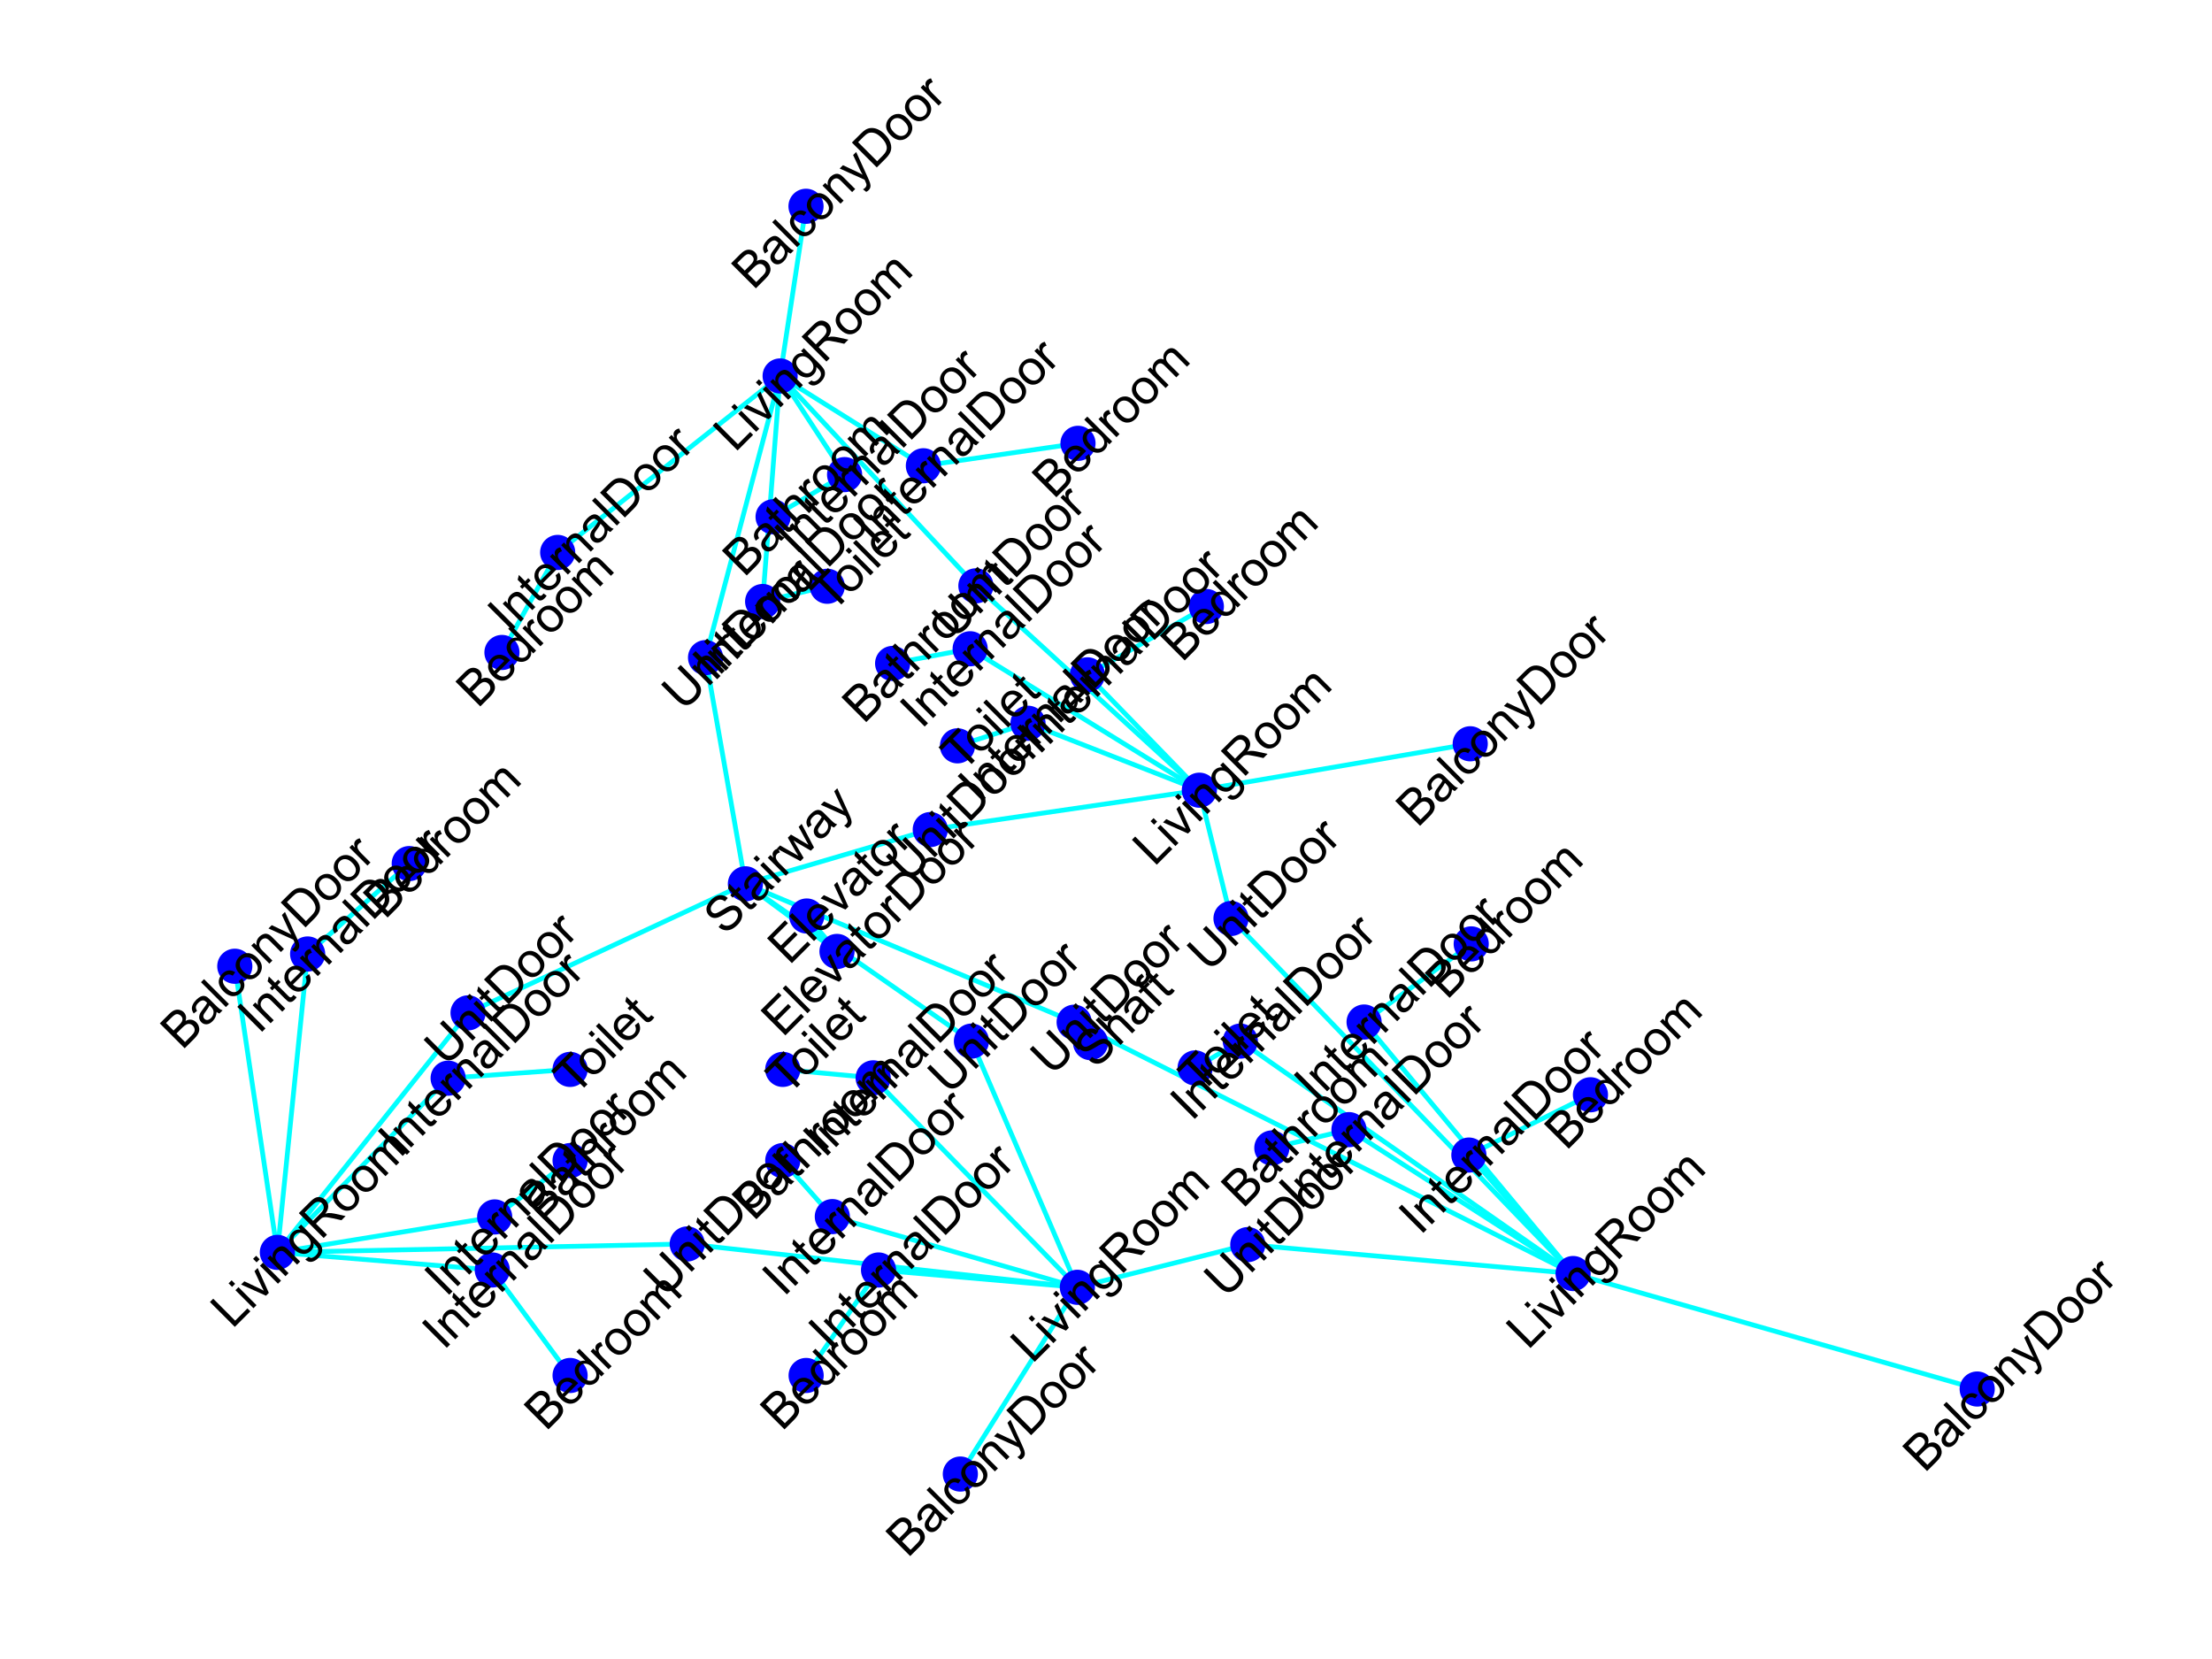 <?xml version="1.0" encoding="utf-8" standalone="no"?>
<!DOCTYPE svg PUBLIC "-//W3C//DTD SVG 1.1//EN"
  "http://www.w3.org/Graphics/SVG/1.1/DTD/svg11.dtd">
<svg xmlns:xlink="http://www.w3.org/1999/xlink" width="460.8pt" height="345.6pt" viewBox="0 0 460.8 345.6" xmlns="http://www.w3.org/2000/svg" version="1.1">
 <defs>
  <style type="text/css">*{stroke-linejoin: round; stroke-linecap: butt}</style>
 </defs>
 <g id="figure_1">
  <g id="patch_1">
   <path d="M 0 345.6 
L 460.8 345.6 
L 460.8 0 
L 0 0 
z
" style="fill: #ffffff"/>
  </g>
  <g id="axes_1">
   <g id="LineCollection_1">
    <path d="M 174.362 198.203 
L 168.054 190.823 
" clip-path="url(#p3824a669a2)" style="fill: none; stroke: #00ffff"/>
    <path d="M 174.362 198.203 
L 155.283 184.116 
" clip-path="url(#p3824a669a2)" style="fill: none; stroke: #00ffff"/>
    <path d="M 155.283 184.116 
L 97.506 210.997 
" clip-path="url(#p3824a669a2)" style="fill: none; stroke: #00ffff"/>
    <path d="M 155.283 184.116 
L 202.373 216.882 
" clip-path="url(#p3824a669a2)" style="fill: none; stroke: #00ffff"/>
    <path d="M 155.283 184.116 
L 223.766 212.945 
" clip-path="url(#p3824a669a2)" style="fill: none; stroke: #00ffff"/>
    <path d="M 155.283 184.116 
L 146.979 136.992 
" clip-path="url(#p3824a669a2)" style="fill: none; stroke: #00ffff"/>
    <path d="M 155.283 184.116 
L 193.793 172.814 
" clip-path="url(#p3824a669a2)" style="fill: none; stroke: #00ffff"/>
    <path d="M 226.53 140.578 
L 249.847 164.615 
" clip-path="url(#p3824a669a2)" style="fill: none; stroke: #00ffff"/>
    <path d="M 226.53 140.578 
L 251.305 126.348 
" clip-path="url(#p3824a669a2)" style="fill: none; stroke: #00ffff"/>
    <path d="M 249.847 164.615 
L 214.15 150.666 
" clip-path="url(#p3824a669a2)" style="fill: none; stroke: #00ffff"/>
    <path d="M 249.847 164.615 
L 306.276 154.944 
" clip-path="url(#p3824a669a2)" style="fill: none; stroke: #00ffff"/>
    <path d="M 249.847 164.615 
L 202.102 135.151 
" clip-path="url(#p3824a669a2)" style="fill: none; stroke: #00ffff"/>
    <path d="M 249.847 164.615 
L 256.441 191.335 
" clip-path="url(#p3824a669a2)" style="fill: none; stroke: #00ffff"/>
    <path d="M 249.847 164.615 
L 193.793 172.814 
" clip-path="url(#p3824a669a2)" style="fill: none; stroke: #00ffff"/>
    <path d="M 249.847 164.615 
L 203.298 122.038 
" clip-path="url(#p3824a669a2)" style="fill: none; stroke: #00ffff"/>
    <path d="M 192.358 97.03 
L 162.516 78.319 
" clip-path="url(#p3824a669a2)" style="fill: none; stroke: #00ffff"/>
    <path d="M 192.358 97.03 
L 224.567 92.354 
" clip-path="url(#p3824a669a2)" style="fill: none; stroke: #00ffff"/>
    <path d="M 162.516 78.319 
L 175.944 98.87 
" clip-path="url(#p3824a669a2)" style="fill: none; stroke: #00ffff"/>
    <path d="M 162.516 78.319 
L 158.872 125.308 
" clip-path="url(#p3824a669a2)" style="fill: none; stroke: #00ffff"/>
    <path d="M 162.516 78.319 
L 116.177 115.082 
" clip-path="url(#p3824a669a2)" style="fill: none; stroke: #00ffff"/>
    <path d="M 162.516 78.319 
L 146.979 136.992 
" clip-path="url(#p3824a669a2)" style="fill: none; stroke: #00ffff"/>
    <path d="M 162.516 78.319 
L 167.907 42.972 
" clip-path="url(#p3824a669a2)" style="fill: none; stroke: #00ffff"/>
    <path d="M 162.516 78.319 
L 203.298 122.038 
" clip-path="url(#p3824a669a2)" style="fill: none; stroke: #00ffff"/>
    <path d="M 214.15 150.666 
L 199.461 155.369 
" clip-path="url(#p3824a669a2)" style="fill: none; stroke: #00ffff"/>
    <path d="M 143.164 259.137 
L 224.433 268.17 
" clip-path="url(#p3824a669a2)" style="fill: none; stroke: #00ffff"/>
    <path d="M 143.164 259.137 
L 57.783 260.895 
" clip-path="url(#p3824a669a2)" style="fill: none; stroke: #00ffff"/>
    <path d="M 224.433 268.17 
L 181.897 224.535 
" clip-path="url(#p3824a669a2)" style="fill: none; stroke: #00ffff"/>
    <path d="M 224.433 268.17 
L 202.373 216.882 
" clip-path="url(#p3824a669a2)" style="fill: none; stroke: #00ffff"/>
    <path d="M 224.433 268.17 
L 183.016 264.562 
" clip-path="url(#p3824a669a2)" style="fill: none; stroke: #00ffff"/>
    <path d="M 224.433 268.17 
L 259.939 259.273 
" clip-path="url(#p3824a669a2)" style="fill: none; stroke: #00ffff"/>
    <path d="M 224.433 268.17 
L 200.057 307.07 
" clip-path="url(#p3824a669a2)" style="fill: none; stroke: #00ffff"/>
    <path d="M 224.433 268.17 
L 173.389 253.442 
" clip-path="url(#p3824a669a2)" style="fill: none; stroke: #00ffff"/>
    <path d="M 57.783 260.895 
L 97.506 210.997 
" clip-path="url(#p3824a669a2)" style="fill: none; stroke: #00ffff"/>
    <path d="M 57.783 260.895 
L 102.552 264.562 
" clip-path="url(#p3824a669a2)" style="fill: none; stroke: #00ffff"/>
    <path d="M 57.783 260.895 
L 103.052 253.512 
" clip-path="url(#p3824a669a2)" style="fill: none; stroke: #00ffff"/>
    <path d="M 57.783 260.895 
L 64.085 198.73 
" clip-path="url(#p3824a669a2)" style="fill: none; stroke: #00ffff"/>
    <path d="M 57.783 260.895 
L 93.355 224.603 
" clip-path="url(#p3824a669a2)" style="fill: none; stroke: #00ffff"/>
    <path d="M 57.783 260.895 
L 48.912 201.286 
" clip-path="url(#p3824a669a2)" style="fill: none; stroke: #00ffff"/>
    <path d="M 202.102 135.151 
L 185.951 138.206 
" clip-path="url(#p3824a669a2)" style="fill: none; stroke: #00ffff"/>
    <path d="M 281.014 235.323 
L 264.948 239.14 
" clip-path="url(#p3824a669a2)" style="fill: none; stroke: #00ffff"/>
    <path d="M 281.014 235.323 
L 327.706 265.301 
" clip-path="url(#p3824a669a2)" style="fill: none; stroke: #00ffff"/>
    <path d="M 327.706 265.301 
L 284.164 212.907 
" clip-path="url(#p3824a669a2)" style="fill: none; stroke: #00ffff"/>
    <path d="M 327.706 265.301 
L 258.376 216.882 
" clip-path="url(#p3824a669a2)" style="fill: none; stroke: #00ffff"/>
    <path d="M 327.706 265.301 
L 305.995 240.623 
" clip-path="url(#p3824a669a2)" style="fill: none; stroke: #00ffff"/>
    <path d="M 327.706 265.301 
L 256.441 191.335 
" clip-path="url(#p3824a669a2)" style="fill: none; stroke: #00ffff"/>
    <path d="M 327.706 265.301 
L 259.939 259.273 
" clip-path="url(#p3824a669a2)" style="fill: none; stroke: #00ffff"/>
    <path d="M 327.706 265.301 
L 223.766 212.945 
" clip-path="url(#p3824a669a2)" style="fill: none; stroke: #00ffff"/>
    <path d="M 327.706 265.301 
L 411.888 289.358 
" clip-path="url(#p3824a669a2)" style="fill: none; stroke: #00ffff"/>
    <path d="M 175.944 98.87 
L 161.049 107.663 
" clip-path="url(#p3824a669a2)" style="fill: none; stroke: #00ffff"/>
    <path d="M 181.897 224.535 
L 163.063 222.774 
" clip-path="url(#p3824a669a2)" style="fill: none; stroke: #00ffff"/>
    <path d="M 284.164 212.907 
L 306.481 196.63 
" clip-path="url(#p3824a669a2)" style="fill: none; stroke: #00ffff"/>
    <path d="M 258.376 216.882 
L 248.963 222.47 
" clip-path="url(#p3824a669a2)" style="fill: none; stroke: #00ffff"/>
    <path d="M 102.552 264.562 
L 118.76 286.537 
" clip-path="url(#p3824a669a2)" style="fill: none; stroke: #00ffff"/>
    <path d="M 183.016 264.562 
L 167.932 286.537 
" clip-path="url(#p3824a669a2)" style="fill: none; stroke: #00ffff"/>
    <path d="M 305.995 240.623 
L 331.32 228.061 
" clip-path="url(#p3824a669a2)" style="fill: none; stroke: #00ffff"/>
    <path d="M 103.052 253.512 
L 118.76 241.771 
" clip-path="url(#p3824a669a2)" style="fill: none; stroke: #00ffff"/>
    <path d="M 158.872 125.308 
L 172.33 122.127 
" clip-path="url(#p3824a669a2)" style="fill: none; stroke: #00ffff"/>
    <path d="M 116.177 115.082 
L 104.566 135.921 
" clip-path="url(#p3824a669a2)" style="fill: none; stroke: #00ffff"/>
    <path d="M 64.085 198.73 
L 85.255 179.899 
" clip-path="url(#p3824a669a2)" style="fill: none; stroke: #00ffff"/>
    <path d="M 93.355 224.603 
L 118.76 222.774 
" clip-path="url(#p3824a669a2)" style="fill: none; stroke: #00ffff"/>
    <path d="M 173.389 253.442 
L 163.063 241.771 
" clip-path="url(#p3824a669a2)" style="fill: none; stroke: #00ffff"/>
   </g>
   <g id="PathCollection_1">
    <defs>
     <path id="md41c75549b" d="M 0 3.162 
C 0.839 3.162 1.643 2.829 2.236 2.236 
C 2.829 1.643 3.162 0.839 3.162 0 
C 3.162 -0.839 2.829 -1.643 2.236 -2.236 
C 1.643 -2.829 0.839 -3.162 0 -3.162 
C -0.839 -3.162 -1.643 -2.829 -2.236 -2.236 
C -2.829 -1.643 -3.162 -0.839 -3.162 0 
C -3.162 0.839 -2.829 1.643 -2.236 2.236 
C -1.643 2.829 -0.839 3.162 0 3.162 
z
" style="stroke: #0000ff"/>
    </defs>
    <g clip-path="url(#p3824a669a2)">
     <use xlink:href="#md41c75549b" x="174.362" y="198.203" style="fill: #0000ff; stroke: #0000ff"/>
     <use xlink:href="#md41c75549b" x="168.054" y="190.823" style="fill: #0000ff; stroke: #0000ff"/>
     <use xlink:href="#md41c75549b" x="155.283" y="184.116" style="fill: #0000ff; stroke: #0000ff"/>
     <use xlink:href="#md41c75549b" x="226.53" y="140.578" style="fill: #0000ff; stroke: #0000ff"/>
     <use xlink:href="#md41c75549b" x="249.847" y="164.615" style="fill: #0000ff; stroke: #0000ff"/>
     <use xlink:href="#md41c75549b" x="251.305" y="126.348" style="fill: #0000ff; stroke: #0000ff"/>
     <use xlink:href="#md41c75549b" x="192.358" y="97.03" style="fill: #0000ff; stroke: #0000ff"/>
     <use xlink:href="#md41c75549b" x="162.516" y="78.319" style="fill: #0000ff; stroke: #0000ff"/>
     <use xlink:href="#md41c75549b" x="224.567" y="92.354" style="fill: #0000ff; stroke: #0000ff"/>
     <use xlink:href="#md41c75549b" x="214.15" y="150.666" style="fill: #0000ff; stroke: #0000ff"/>
     <use xlink:href="#md41c75549b" x="199.461" y="155.369" style="fill: #0000ff; stroke: #0000ff"/>
     <use xlink:href="#md41c75549b" x="143.164" y="259.137" style="fill: #0000ff; stroke: #0000ff"/>
     <use xlink:href="#md41c75549b" x="224.433" y="268.17" style="fill: #0000ff; stroke: #0000ff"/>
     <use xlink:href="#md41c75549b" x="57.783" y="260.895" style="fill: #0000ff; stroke: #0000ff"/>
     <use xlink:href="#md41c75549b" x="306.276" y="154.944" style="fill: #0000ff; stroke: #0000ff"/>
     <use xlink:href="#md41c75549b" x="202.102" y="135.151" style="fill: #0000ff; stroke: #0000ff"/>
     <use xlink:href="#md41c75549b" x="185.951" y="138.206" style="fill: #0000ff; stroke: #0000ff"/>
     <use xlink:href="#md41c75549b" x="281.014" y="235.323" style="fill: #0000ff; stroke: #0000ff"/>
     <use xlink:href="#md41c75549b" x="264.948" y="239.14" style="fill: #0000ff; stroke: #0000ff"/>
     <use xlink:href="#md41c75549b" x="327.706" y="265.301" style="fill: #0000ff; stroke: #0000ff"/>
     <use xlink:href="#md41c75549b" x="97.506" y="210.997" style="fill: #0000ff; stroke: #0000ff"/>
     <use xlink:href="#md41c75549b" x="175.944" y="98.87" style="fill: #0000ff; stroke: #0000ff"/>
     <use xlink:href="#md41c75549b" x="161.049" y="107.663" style="fill: #0000ff; stroke: #0000ff"/>
     <use xlink:href="#md41c75549b" x="181.897" y="224.535" style="fill: #0000ff; stroke: #0000ff"/>
     <use xlink:href="#md41c75549b" x="163.063" y="222.774" style="fill: #0000ff; stroke: #0000ff"/>
     <use xlink:href="#md41c75549b" x="202.373" y="216.882" style="fill: #0000ff; stroke: #0000ff"/>
     <use xlink:href="#md41c75549b" x="284.164" y="212.907" style="fill: #0000ff; stroke: #0000ff"/>
     <use xlink:href="#md41c75549b" x="306.481" y="196.63" style="fill: #0000ff; stroke: #0000ff"/>
     <use xlink:href="#md41c75549b" x="258.376" y="216.882" style="fill: #0000ff; stroke: #0000ff"/>
     <use xlink:href="#md41c75549b" x="248.963" y="222.47" style="fill: #0000ff; stroke: #0000ff"/>
     <use xlink:href="#md41c75549b" x="102.552" y="264.562" style="fill: #0000ff; stroke: #0000ff"/>
     <use xlink:href="#md41c75549b" x="118.76" y="286.537" style="fill: #0000ff; stroke: #0000ff"/>
     <use xlink:href="#md41c75549b" x="183.016" y="264.562" style="fill: #0000ff; stroke: #0000ff"/>
     <use xlink:href="#md41c75549b" x="167.932" y="286.537" style="fill: #0000ff; stroke: #0000ff"/>
     <use xlink:href="#md41c75549b" x="305.995" y="240.623" style="fill: #0000ff; stroke: #0000ff"/>
     <use xlink:href="#md41c75549b" x="331.32" y="228.061" style="fill: #0000ff; stroke: #0000ff"/>
     <use xlink:href="#md41c75549b" x="256.441" y="191.335" style="fill: #0000ff; stroke: #0000ff"/>
     <use xlink:href="#md41c75549b" x="103.052" y="253.512" style="fill: #0000ff; stroke: #0000ff"/>
     <use xlink:href="#md41c75549b" x="118.76" y="241.771" style="fill: #0000ff; stroke: #0000ff"/>
     <use xlink:href="#md41c75549b" x="259.939" y="259.273" style="fill: #0000ff; stroke: #0000ff"/>
     <use xlink:href="#md41c75549b" x="158.872" y="125.308" style="fill: #0000ff; stroke: #0000ff"/>
     <use xlink:href="#md41c75549b" x="172.33" y="122.127" style="fill: #0000ff; stroke: #0000ff"/>
     <use xlink:href="#md41c75549b" x="116.177" y="115.082" style="fill: #0000ff; stroke: #0000ff"/>
     <use xlink:href="#md41c75549b" x="104.566" y="135.921" style="fill: #0000ff; stroke: #0000ff"/>
     <use xlink:href="#md41c75549b" x="223.766" y="212.945" style="fill: #0000ff; stroke: #0000ff"/>
     <use xlink:href="#md41c75549b" x="146.979" y="136.992" style="fill: #0000ff; stroke: #0000ff"/>
     <use xlink:href="#md41c75549b" x="167.907" y="42.972" style="fill: #0000ff; stroke: #0000ff"/>
     <use xlink:href="#md41c75549b" x="193.793" y="172.814" style="fill: #0000ff; stroke: #0000ff"/>
     <use xlink:href="#md41c75549b" x="200.057" y="307.07" style="fill: #0000ff; stroke: #0000ff"/>
     <use xlink:href="#md41c75549b" x="64.085" y="198.73" style="fill: #0000ff; stroke: #0000ff"/>
     <use xlink:href="#md41c75549b" x="85.255" y="179.899" style="fill: #0000ff; stroke: #0000ff"/>
     <use xlink:href="#md41c75549b" x="93.355" y="224.603" style="fill: #0000ff; stroke: #0000ff"/>
     <use xlink:href="#md41c75549b" x="118.76" y="222.774" style="fill: #0000ff; stroke: #0000ff"/>
     <use xlink:href="#md41c75549b" x="48.912" y="201.286" style="fill: #0000ff; stroke: #0000ff"/>
     <use xlink:href="#md41c75549b" x="173.389" y="253.442" style="fill: #0000ff; stroke: #0000ff"/>
     <use xlink:href="#md41c75549b" x="163.063" y="241.771" style="fill: #0000ff; stroke: #0000ff"/>
     <use xlink:href="#md41c75549b" x="203.298" y="122.038" style="fill: #0000ff; stroke: #0000ff"/>
     <use xlink:href="#md41c75549b" x="411.888" y="289.358" style="fill: #0000ff; stroke: #0000ff"/>
     <use xlink:href="#md41c75549b" x="227.184" y="217.205" style="fill: #0000ff; stroke: #0000ff"/>
    </g>
   </g>
   <g id="text_1">
    <!-- ElevatorDoor -->
    <g transform="translate(163.041 216.257)rotate(-45)scale(0.1 -0.1)">
     <defs>
      <path id="ArialMT-45" d="M 506 0 
L 506 4581 
L 3819 4581 
L 3819 4041 
L 1113 4041 
L 1113 2638 
L 3647 2638 
L 3647 2100 
L 1113 2100 
L 1113 541 
L 3925 541 
L 3925 0 
L 506 0 
z
" transform="scale(0.016)"/>
      <path id="ArialMT-6c" d="M 409 0 
L 409 4581 
L 972 4581 
L 972 0 
L 409 0 
z
" transform="scale(0.016)"/>
      <path id="ArialMT-65" d="M 2694 1069 
L 3275 997 
Q 3138 488 2766 206 
Q 2394 -75 1816 -75 
Q 1088 -75 661 373 
Q 234 822 234 1631 
Q 234 2469 665 2931 
Q 1097 3394 1784 3394 
Q 2450 3394 2872 2941 
Q 3294 2488 3294 1666 
Q 3294 1616 3291 1516 
L 816 1516 
Q 847 969 1125 678 
Q 1403 388 1819 388 
Q 2128 388 2347 550 
Q 2566 713 2694 1069 
z
M 847 1978 
L 2700 1978 
Q 2663 2397 2488 2606 
Q 2219 2931 1791 2931 
Q 1403 2931 1139 2672 
Q 875 2413 847 1978 
z
" transform="scale(0.016)"/>
      <path id="ArialMT-76" d="M 1344 0 
L 81 3319 
L 675 3319 
L 1388 1331 
Q 1503 1009 1600 663 
Q 1675 925 1809 1294 
L 2547 3319 
L 3125 3319 
L 1869 0 
L 1344 0 
z
" transform="scale(0.016)"/>
      <path id="ArialMT-61" d="M 2588 409 
Q 2275 144 1986 34 
Q 1697 -75 1366 -75 
Q 819 -75 525 192 
Q 231 459 231 875 
Q 231 1119 342 1320 
Q 453 1522 633 1644 
Q 813 1766 1038 1828 
Q 1203 1872 1538 1913 
Q 2219 1994 2541 2106 
Q 2544 2222 2544 2253 
Q 2544 2597 2384 2738 
Q 2169 2928 1744 2928 
Q 1347 2928 1158 2789 
Q 969 2650 878 2297 
L 328 2372 
Q 403 2725 575 2942 
Q 747 3159 1072 3276 
Q 1397 3394 1825 3394 
Q 2250 3394 2515 3294 
Q 2781 3194 2906 3042 
Q 3031 2891 3081 2659 
Q 3109 2516 3109 2141 
L 3109 1391 
Q 3109 606 3145 398 
Q 3181 191 3288 0 
L 2700 0 
Q 2613 175 2588 409 
z
M 2541 1666 
Q 2234 1541 1622 1453 
Q 1275 1403 1131 1340 
Q 988 1278 909 1158 
Q 831 1038 831 891 
Q 831 666 1001 516 
Q 1172 366 1500 366 
Q 1825 366 2078 508 
Q 2331 650 2450 897 
Q 2541 1088 2541 1459 
L 2541 1666 
z
" transform="scale(0.016)"/>
      <path id="ArialMT-74" d="M 1650 503 
L 1731 6 
Q 1494 -44 1306 -44 
Q 1000 -44 831 53 
Q 663 150 594 308 
Q 525 466 525 972 
L 525 2881 
L 113 2881 
L 113 3319 
L 525 3319 
L 525 4141 
L 1084 4478 
L 1084 3319 
L 1650 3319 
L 1650 2881 
L 1084 2881 
L 1084 941 
Q 1084 700 1114 631 
Q 1144 563 1211 522 
Q 1278 481 1403 481 
Q 1497 481 1650 503 
z
" transform="scale(0.016)"/>
      <path id="ArialMT-6f" d="M 213 1659 
Q 213 2581 725 3025 
Q 1153 3394 1769 3394 
Q 2453 3394 2887 2945 
Q 3322 2497 3322 1706 
Q 3322 1066 3130 698 
Q 2938 331 2570 128 
Q 2203 -75 1769 -75 
Q 1072 -75 642 372 
Q 213 819 213 1659 
z
M 791 1659 
Q 791 1022 1069 705 
Q 1347 388 1769 388 
Q 2188 388 2466 706 
Q 2744 1025 2744 1678 
Q 2744 2294 2464 2611 
Q 2184 2928 1769 2928 
Q 1347 2928 1069 2612 
Q 791 2297 791 1659 
z
" transform="scale(0.016)"/>
      <path id="ArialMT-72" d="M 416 0 
L 416 3319 
L 922 3319 
L 922 2816 
Q 1116 3169 1280 3281 
Q 1444 3394 1641 3394 
Q 1925 3394 2219 3213 
L 2025 2691 
Q 1819 2813 1613 2813 
Q 1428 2813 1281 2702 
Q 1134 2591 1072 2394 
Q 978 2094 978 1738 
L 978 0 
L 416 0 
z
" transform="scale(0.016)"/>
      <path id="ArialMT-44" d="M 494 0 
L 494 4581 
L 2072 4581 
Q 2606 4581 2888 4516 
Q 3281 4425 3559 4188 
Q 3922 3881 4101 3404 
Q 4281 2928 4281 2316 
Q 4281 1794 4159 1391 
Q 4038 988 3847 723 
Q 3656 459 3429 307 
Q 3203 156 2883 78 
Q 2563 0 2147 0 
L 494 0 
z
M 1100 541 
L 2078 541 
Q 2531 541 2789 625 
Q 3047 709 3200 863 
Q 3416 1078 3536 1442 
Q 3656 1806 3656 2325 
Q 3656 3044 3420 3430 
Q 3184 3816 2847 3947 
Q 2603 4041 2063 4041 
L 1100 4041 
L 1100 541 
z
" transform="scale(0.016)"/>
     </defs>
     <use xlink:href="#ArialMT-45"/>
     <use xlink:href="#ArialMT-6c" x="66.699"/>
     <use xlink:href="#ArialMT-65" x="88.916"/>
     <use xlink:href="#ArialMT-76" x="144.531"/>
     <use xlink:href="#ArialMT-61" x="194.531"/>
     <use xlink:href="#ArialMT-74" x="250.146"/>
     <use xlink:href="#ArialMT-6f" x="277.93"/>
     <use xlink:href="#ArialMT-72" x="333.545"/>
     <use xlink:href="#ArialMT-44" x="366.846"/>
     <use xlink:href="#ArialMT-6f" x="439.062"/>
     <use xlink:href="#ArialMT-6f" x="494.678"/>
     <use xlink:href="#ArialMT-72" x="550.293"/>
    </g>
   </g>
   <g id="text_2">
    <!-- Elevator -->
    <g transform="translate(164.395 201.214)rotate(-45)scale(0.1 -0.1)">
     <use xlink:href="#ArialMT-45"/>
     <use xlink:href="#ArialMT-6c" x="66.699"/>
     <use xlink:href="#ArialMT-65" x="88.916"/>
     <use xlink:href="#ArialMT-76" x="144.531"/>
     <use xlink:href="#ArialMT-61" x="194.531"/>
     <use xlink:href="#ArialMT-74" x="250.146"/>
     <use xlink:href="#ArialMT-6f" x="277.93"/>
     <use xlink:href="#ArialMT-72" x="333.545"/>
    </g>
   </g>
   <g id="text_3">
    <!-- Stairway -->
    <g transform="translate(151.039 195.095)rotate(-45)scale(0.1 -0.1)">
     <defs>
      <path id="ArialMT-53" d="M 288 1472 
L 859 1522 
Q 900 1178 1048 958 
Q 1197 738 1509 602 
Q 1822 466 2213 466 
Q 2559 466 2825 569 
Q 3091 672 3220 851 
Q 3350 1031 3350 1244 
Q 3350 1459 3225 1620 
Q 3100 1781 2813 1891 
Q 2628 1963 1997 2114 
Q 1366 2266 1113 2400 
Q 784 2572 623 2826 
Q 463 3081 463 3397 
Q 463 3744 659 4045 
Q 856 4347 1234 4503 
Q 1613 4659 2075 4659 
Q 2584 4659 2973 4495 
Q 3363 4331 3572 4012 
Q 3781 3694 3797 3291 
L 3216 3247 
Q 3169 3681 2898 3903 
Q 2628 4125 2100 4125 
Q 1550 4125 1298 3923 
Q 1047 3722 1047 3438 
Q 1047 3191 1225 3031 
Q 1400 2872 2139 2705 
Q 2878 2538 3153 2413 
Q 3553 2228 3743 1945 
Q 3934 1663 3934 1294 
Q 3934 928 3725 604 
Q 3516 281 3123 101 
Q 2731 -78 2241 -78 
Q 1619 -78 1198 103 
Q 778 284 539 648 
Q 300 1013 288 1472 
z
" transform="scale(0.016)"/>
      <path id="ArialMT-69" d="M 425 3934 
L 425 4581 
L 988 4581 
L 988 3934 
L 425 3934 
z
M 425 0 
L 425 3319 
L 988 3319 
L 988 0 
L 425 0 
z
" transform="scale(0.016)"/>
      <path id="ArialMT-77" d="M 1034 0 
L 19 3319 
L 600 3319 
L 1128 1403 
L 1325 691 
Q 1338 744 1497 1375 
L 2025 3319 
L 2603 3319 
L 3100 1394 
L 3266 759 
L 3456 1400 
L 4025 3319 
L 4572 3319 
L 3534 0 
L 2950 0 
L 2422 1988 
L 2294 2553 
L 1622 0 
L 1034 0 
z
" transform="scale(0.016)"/>
      <path id="ArialMT-79" d="M 397 -1278 
L 334 -750 
Q 519 -800 656 -800 
Q 844 -800 956 -737 
Q 1069 -675 1141 -563 
Q 1194 -478 1313 -144 
Q 1328 -97 1363 -6 
L 103 3319 
L 709 3319 
L 1400 1397 
Q 1534 1031 1641 628 
Q 1738 1016 1872 1384 
L 2581 3319 
L 3144 3319 
L 1881 -56 
Q 1678 -603 1566 -809 
Q 1416 -1088 1222 -1217 
Q 1028 -1347 759 -1347 
Q 597 -1347 397 -1278 
z
" transform="scale(0.016)"/>
     </defs>
     <use xlink:href="#ArialMT-53"/>
     <use xlink:href="#ArialMT-74" x="66.699"/>
     <use xlink:href="#ArialMT-61" x="94.482"/>
     <use xlink:href="#ArialMT-69" x="150.098"/>
     <use xlink:href="#ArialMT-72" x="172.314"/>
     <use xlink:href="#ArialMT-77" x="205.615"/>
     <use xlink:href="#ArialMT-61" x="277.832"/>
     <use xlink:href="#ArialMT-79" x="333.447"/>
    </g>
   </g>
   <g id="text_4">
    <!-- InternalDoor -->
    <g transform="translate(216.386 157.454)rotate(-45)scale(0.1 -0.1)">
     <defs>
      <path id="ArialMT-49" d="M 597 0 
L 597 4581 
L 1203 4581 
L 1203 0 
L 597 0 
z
" transform="scale(0.016)"/>
      <path id="ArialMT-6e" d="M 422 0 
L 422 3319 
L 928 3319 
L 928 2847 
Q 1294 3394 1984 3394 
Q 2284 3394 2536 3286 
Q 2788 3178 2913 3003 
Q 3038 2828 3088 2588 
Q 3119 2431 3119 2041 
L 3119 0 
L 2556 0 
L 2556 2019 
Q 2556 2363 2490 2533 
Q 2425 2703 2258 2804 
Q 2091 2906 1866 2906 
Q 1506 2906 1245 2678 
Q 984 2450 984 1813 
L 984 0 
L 422 0 
z
" transform="scale(0.016)"/>
     </defs>
     <use xlink:href="#ArialMT-49"/>
     <use xlink:href="#ArialMT-6e" x="27.783"/>
     <use xlink:href="#ArialMT-74" x="83.398"/>
     <use xlink:href="#ArialMT-65" x="111.182"/>
     <use xlink:href="#ArialMT-72" x="166.797"/>
     <use xlink:href="#ArialMT-6e" x="200.098"/>
     <use xlink:href="#ArialMT-61" x="255.713"/>
     <use xlink:href="#ArialMT-6c" x="311.328"/>
     <use xlink:href="#ArialMT-44" x="333.545"/>
     <use xlink:href="#ArialMT-6f" x="405.762"/>
     <use xlink:href="#ArialMT-6f" x="461.377"/>
     <use xlink:href="#ArialMT-72" x="516.992"/>
    </g>
   </g>
   <g id="text_5">
    <!-- LivingRoom -->
    <g transform="translate(240.449 180.663)rotate(-45)scale(0.1 -0.1)">
     <defs>
      <path id="ArialMT-4c" d="M 469 0 
L 469 4581 
L 1075 4581 
L 1075 541 
L 3331 541 
L 3331 0 
L 469 0 
z
" transform="scale(0.016)"/>
      <path id="ArialMT-67" d="M 319 -275 
L 866 -356 
Q 900 -609 1056 -725 
Q 1266 -881 1628 -881 
Q 2019 -881 2231 -725 
Q 2444 -569 2519 -288 
Q 2563 -116 2559 434 
Q 2191 0 1641 0 
Q 956 0 581 494 
Q 206 988 206 1678 
Q 206 2153 378 2554 
Q 550 2956 876 3175 
Q 1203 3394 1644 3394 
Q 2231 3394 2613 2919 
L 2613 3319 
L 3131 3319 
L 3131 450 
Q 3131 -325 2973 -648 
Q 2816 -972 2473 -1159 
Q 2131 -1347 1631 -1347 
Q 1038 -1347 672 -1080 
Q 306 -813 319 -275 
z
M 784 1719 
Q 784 1066 1043 766 
Q 1303 466 1694 466 
Q 2081 466 2343 764 
Q 2606 1063 2606 1700 
Q 2606 2309 2336 2618 
Q 2066 2928 1684 2928 
Q 1309 2928 1046 2623 
Q 784 2319 784 1719 
z
" transform="scale(0.016)"/>
      <path id="ArialMT-52" d="M 503 0 
L 503 4581 
L 2534 4581 
Q 3147 4581 3465 4457 
Q 3784 4334 3975 4021 
Q 4166 3709 4166 3331 
Q 4166 2844 3850 2509 
Q 3534 2175 2875 2084 
Q 3116 1969 3241 1856 
Q 3506 1613 3744 1247 
L 4541 0 
L 3778 0 
L 3172 953 
Q 2906 1366 2734 1584 
Q 2563 1803 2427 1890 
Q 2291 1978 2150 2013 
Q 2047 2034 1813 2034 
L 1109 2034 
L 1109 0 
L 503 0 
z
M 1109 2559 
L 2413 2559 
Q 2828 2559 3062 2645 
Q 3297 2731 3419 2920 
Q 3541 3109 3541 3331 
Q 3541 3656 3305 3865 
Q 3069 4075 2559 4075 
L 1109 4075 
L 1109 2559 
z
" transform="scale(0.016)"/>
      <path id="ArialMT-6d" d="M 422 0 
L 422 3319 
L 925 3319 
L 925 2853 
Q 1081 3097 1340 3245 
Q 1600 3394 1931 3394 
Q 2300 3394 2536 3241 
Q 2772 3088 2869 2813 
Q 3263 3394 3894 3394 
Q 4388 3394 4653 3120 
Q 4919 2847 4919 2278 
L 4919 0 
L 4359 0 
L 4359 2091 
Q 4359 2428 4304 2576 
Q 4250 2725 4106 2815 
Q 3963 2906 3769 2906 
Q 3419 2906 3187 2673 
Q 2956 2441 2956 1928 
L 2956 0 
L 2394 0 
L 2394 2156 
Q 2394 2531 2256 2718 
Q 2119 2906 1806 2906 
Q 1569 2906 1367 2781 
Q 1166 2656 1075 2415 
Q 984 2175 984 1722 
L 984 0 
L 422 0 
z
" transform="scale(0.016)"/>
     </defs>
     <use xlink:href="#ArialMT-4c"/>
     <use xlink:href="#ArialMT-69" x="55.615"/>
     <use xlink:href="#ArialMT-76" x="77.832"/>
     <use xlink:href="#ArialMT-69" x="127.832"/>
     <use xlink:href="#ArialMT-6e" x="150.049"/>
     <use xlink:href="#ArialMT-67" x="205.664"/>
     <use xlink:href="#ArialMT-52" x="261.279"/>
     <use xlink:href="#ArialMT-6f" x="333.496"/>
     <use xlink:href="#ArialMT-6f" x="389.111"/>
     <use xlink:href="#ArialMT-6d" x="444.727"/>
    </g>
   </g>
   <g id="text_6">
    <!-- Bedroom -->
    <g transform="translate(246.27 138.114)rotate(-45)scale(0.1 -0.1)">
     <defs>
      <path id="ArialMT-42" d="M 469 0 
L 469 4581 
L 2188 4581 
Q 2713 4581 3030 4442 
Q 3347 4303 3526 4014 
Q 3706 3725 3706 3409 
Q 3706 3116 3547 2856 
Q 3388 2597 3066 2438 
Q 3481 2316 3704 2022 
Q 3928 1728 3928 1328 
Q 3928 1006 3792 729 
Q 3656 453 3456 303 
Q 3256 153 2954 76 
Q 2653 0 2216 0 
L 469 0 
z
M 1075 2656 
L 2066 2656 
Q 2469 2656 2644 2709 
Q 2875 2778 2992 2937 
Q 3109 3097 3109 3338 
Q 3109 3566 3000 3739 
Q 2891 3913 2687 3977 
Q 2484 4041 1991 4041 
L 1075 4041 
L 1075 2656 
z
M 1075 541 
L 2216 541 
Q 2509 541 2628 563 
Q 2838 600 2978 687 
Q 3119 775 3209 942 
Q 3300 1109 3300 1328 
Q 3300 1584 3169 1773 
Q 3038 1963 2805 2039 
Q 2572 2116 2134 2116 
L 1075 2116 
L 1075 541 
z
" transform="scale(0.016)"/>
      <path id="ArialMT-64" d="M 2575 0 
L 2575 419 
Q 2259 -75 1647 -75 
Q 1250 -75 917 144 
Q 584 363 401 755 
Q 219 1147 219 1656 
Q 219 2153 384 2558 
Q 550 2963 881 3178 
Q 1213 3394 1622 3394 
Q 1922 3394 2156 3267 
Q 2391 3141 2538 2938 
L 2538 4581 
L 3097 4581 
L 3097 0 
L 2575 0 
z
M 797 1656 
Q 797 1019 1065 703 
Q 1334 388 1700 388 
Q 2069 388 2326 689 
Q 2584 991 2584 1609 
Q 2584 2291 2321 2609 
Q 2059 2928 1675 2928 
Q 1300 2928 1048 2622 
Q 797 2316 797 1656 
z
" transform="scale(0.016)"/>
     </defs>
     <use xlink:href="#ArialMT-42"/>
     <use xlink:href="#ArialMT-65" x="66.699"/>
     <use xlink:href="#ArialMT-64" x="122.314"/>
     <use xlink:href="#ArialMT-72" x="177.93"/>
     <use xlink:href="#ArialMT-6f" x="211.23"/>
     <use xlink:href="#ArialMT-6f" x="266.846"/>
     <use xlink:href="#ArialMT-6d" x="322.461"/>
    </g>
   </g>
   <g id="text_7">
    <!-- InternalDoor -->
    <g transform="translate(182.214 113.906)rotate(-45)scale(0.1 -0.1)">
     <use xlink:href="#ArialMT-49"/>
     <use xlink:href="#ArialMT-6e" x="27.783"/>
     <use xlink:href="#ArialMT-74" x="83.398"/>
     <use xlink:href="#ArialMT-65" x="111.182"/>
     <use xlink:href="#ArialMT-72" x="166.797"/>
     <use xlink:href="#ArialMT-6e" x="200.098"/>
     <use xlink:href="#ArialMT-61" x="255.713"/>
     <use xlink:href="#ArialMT-6c" x="311.328"/>
     <use xlink:href="#ArialMT-44" x="333.545"/>
     <use xlink:href="#ArialMT-6f" x="405.762"/>
     <use xlink:href="#ArialMT-6f" x="461.377"/>
     <use xlink:href="#ArialMT-72" x="516.992"/>
    </g>
   </g>
   <g id="text_8">
    <!-- LivingRoom -->
    <g transform="translate(153.118 94.366)rotate(-45)scale(0.1 -0.1)">
     <use xlink:href="#ArialMT-4c"/>
     <use xlink:href="#ArialMT-69" x="55.615"/>
     <use xlink:href="#ArialMT-76" x="77.832"/>
     <use xlink:href="#ArialMT-69" x="127.832"/>
     <use xlink:href="#ArialMT-6e" x="150.049"/>
     <use xlink:href="#ArialMT-67" x="205.664"/>
     <use xlink:href="#ArialMT-52" x="261.279"/>
     <use xlink:href="#ArialMT-6f" x="333.496"/>
     <use xlink:href="#ArialMT-6f" x="389.111"/>
     <use xlink:href="#ArialMT-6d" x="444.727"/>
    </g>
   </g>
   <g id="text_9">
    <!-- Bedroom -->
    <g transform="translate(219.533 104.12)rotate(-45)scale(0.1 -0.1)">
     <use xlink:href="#ArialMT-42"/>
     <use xlink:href="#ArialMT-65" x="66.699"/>
     <use xlink:href="#ArialMT-64" x="122.314"/>
     <use xlink:href="#ArialMT-72" x="177.93"/>
     <use xlink:href="#ArialMT-6f" x="211.23"/>
     <use xlink:href="#ArialMT-6f" x="266.846"/>
     <use xlink:href="#ArialMT-6d" x="322.461"/>
    </g>
   </g>
   <g id="text_10">
    <!-- InternalDoor -->
    <g transform="translate(204.006 167.541)rotate(-45)scale(0.1 -0.1)">
     <use xlink:href="#ArialMT-49"/>
     <use xlink:href="#ArialMT-6e" x="27.783"/>
     <use xlink:href="#ArialMT-74" x="83.398"/>
     <use xlink:href="#ArialMT-65" x="111.182"/>
     <use xlink:href="#ArialMT-72" x="166.797"/>
     <use xlink:href="#ArialMT-6e" x="200.098"/>
     <use xlink:href="#ArialMT-61" x="255.713"/>
     <use xlink:href="#ArialMT-6c" x="311.328"/>
     <use xlink:href="#ArialMT-44" x="333.545"/>
     <use xlink:href="#ArialMT-6f" x="405.762"/>
     <use xlink:href="#ArialMT-6f" x="461.377"/>
     <use xlink:href="#ArialMT-72" x="516.992"/>
    </g>
   </g>
   <g id="text_11">
    <!-- Toilet -->
    <g transform="translate(200.52 161.042)rotate(-45)scale(0.1 -0.1)">
     <defs>
      <path id="ArialMT-54" d="M 1659 0 
L 1659 4041 
L 150 4041 
L 150 4581 
L 3781 4581 
L 3781 4041 
L 2266 4041 
L 2266 0 
L 1659 0 
z
" transform="scale(0.016)"/>
     </defs>
     <use xlink:href="#ArialMT-54"/>
     <use xlink:href="#ArialMT-6f" x="49.959"/>
     <use xlink:href="#ArialMT-69" x="105.574"/>
     <use xlink:href="#ArialMT-6c" x="127.791"/>
     <use xlink:href="#ArialMT-65" x="150.008"/>
     <use xlink:href="#ArialMT-74" x="205.623"/>
    </g>
   </g>
   <g id="text_12">
    <!-- UnitDoor -->
    <g transform="translate(138.524 270.508)rotate(-45)scale(0.1 -0.1)">
     <defs>
      <path id="ArialMT-55" d="M 3500 4581 
L 4106 4581 
L 4106 1934 
Q 4106 1244 3950 837 
Q 3794 431 3386 176 
Q 2978 -78 2316 -78 
Q 1672 -78 1262 144 
Q 853 366 678 786 
Q 503 1206 503 1934 
L 503 4581 
L 1109 4581 
L 1109 1938 
Q 1109 1341 1220 1058 
Q 1331 775 1601 622 
Q 1872 469 2263 469 
Q 2931 469 3215 772 
Q 3500 1075 3500 1938 
L 3500 4581 
z
" transform="scale(0.016)"/>
     </defs>
     <use xlink:href="#ArialMT-55"/>
     <use xlink:href="#ArialMT-6e" x="72.217"/>
     <use xlink:href="#ArialMT-69" x="127.832"/>
     <use xlink:href="#ArialMT-74" x="150.049"/>
     <use xlink:href="#ArialMT-44" x="177.832"/>
     <use xlink:href="#ArialMT-6f" x="250.049"/>
     <use xlink:href="#ArialMT-6f" x="305.664"/>
     <use xlink:href="#ArialMT-72" x="361.279"/>
    </g>
   </g>
   <g id="text_13">
    <!-- LivingRoom -->
    <g transform="translate(215.034 284.217)rotate(-45)scale(0.1 -0.1)">
     <use xlink:href="#ArialMT-4c"/>
     <use xlink:href="#ArialMT-69" x="55.615"/>
     <use xlink:href="#ArialMT-76" x="77.832"/>
     <use xlink:href="#ArialMT-69" x="127.832"/>
     <use xlink:href="#ArialMT-6e" x="150.049"/>
     <use xlink:href="#ArialMT-67" x="205.664"/>
     <use xlink:href="#ArialMT-52" x="261.279"/>
     <use xlink:href="#ArialMT-6f" x="333.496"/>
     <use xlink:href="#ArialMT-6f" x="389.111"/>
     <use xlink:href="#ArialMT-6d" x="444.727"/>
    </g>
   </g>
   <g id="text_14">
    <!-- LivingRoom -->
    <g transform="translate(48.385 276.943)rotate(-45)scale(0.1 -0.1)">
     <use xlink:href="#ArialMT-4c"/>
     <use xlink:href="#ArialMT-69" x="55.615"/>
     <use xlink:href="#ArialMT-76" x="77.832"/>
     <use xlink:href="#ArialMT-69" x="127.832"/>
     <use xlink:href="#ArialMT-6e" x="150.049"/>
     <use xlink:href="#ArialMT-67" x="205.664"/>
     <use xlink:href="#ArialMT-52" x="261.279"/>
     <use xlink:href="#ArialMT-6f" x="333.496"/>
     <use xlink:href="#ArialMT-6f" x="389.111"/>
     <use xlink:href="#ArialMT-6d" x="444.727"/>
    </g>
   </g>
   <g id="text_15">
    <!-- BalconyDoor -->
    <g transform="translate(295.304 172.564)rotate(-45)scale(0.1 -0.1)">
     <defs>
      <path id="ArialMT-63" d="M 2588 1216 
L 3141 1144 
Q 3050 572 2676 248 
Q 2303 -75 1759 -75 
Q 1078 -75 664 370 
Q 250 816 250 1647 
Q 250 2184 428 2587 
Q 606 2991 970 3192 
Q 1334 3394 1763 3394 
Q 2303 3394 2647 3120 
Q 2991 2847 3088 2344 
L 2541 2259 
Q 2463 2594 2264 2762 
Q 2066 2931 1784 2931 
Q 1359 2931 1093 2626 
Q 828 2322 828 1663 
Q 828 994 1084 691 
Q 1341 388 1753 388 
Q 2084 388 2306 591 
Q 2528 794 2588 1216 
z
" transform="scale(0.016)"/>
     </defs>
     <use xlink:href="#ArialMT-42"/>
     <use xlink:href="#ArialMT-61" x="66.699"/>
     <use xlink:href="#ArialMT-6c" x="122.314"/>
     <use xlink:href="#ArialMT-63" x="144.531"/>
     <use xlink:href="#ArialMT-6f" x="194.531"/>
     <use xlink:href="#ArialMT-6e" x="250.146"/>
     <use xlink:href="#ArialMT-79" x="305.762"/>
     <use xlink:href="#ArialMT-44" x="355.762"/>
     <use xlink:href="#ArialMT-6f" x="427.979"/>
     <use xlink:href="#ArialMT-6f" x="483.594"/>
     <use xlink:href="#ArialMT-72" x="539.209"/>
    </g>
   </g>
   <g id="text_16">
    <!-- InternalDoor -->
    <g transform="translate(191.958 152.027)rotate(-45)scale(0.1 -0.1)">
     <use xlink:href="#ArialMT-49"/>
     <use xlink:href="#ArialMT-6e" x="27.783"/>
     <use xlink:href="#ArialMT-74" x="83.398"/>
     <use xlink:href="#ArialMT-65" x="111.182"/>
     <use xlink:href="#ArialMT-72" x="166.797"/>
     <use xlink:href="#ArialMT-6e" x="200.098"/>
     <use xlink:href="#ArialMT-61" x="255.713"/>
     <use xlink:href="#ArialMT-6c" x="311.328"/>
     <use xlink:href="#ArialMT-44" x="333.545"/>
     <use xlink:href="#ArialMT-6f" x="405.762"/>
     <use xlink:href="#ArialMT-6f" x="461.377"/>
     <use xlink:href="#ArialMT-72" x="516.992"/>
    </g>
   </g>
   <g id="text_17">
    <!-- Bathroom -->
    <g transform="translate(179.934 150.955)rotate(-45)scale(0.1 -0.1)">
     <defs>
      <path id="ArialMT-68" d="M 422 0 
L 422 4581 
L 984 4581 
L 984 2938 
Q 1378 3394 1978 3394 
Q 2347 3394 2619 3248 
Q 2891 3103 3008 2847 
Q 3125 2591 3125 2103 
L 3125 0 
L 2563 0 
L 2563 2103 
Q 2563 2525 2380 2717 
Q 2197 2909 1863 2909 
Q 1613 2909 1392 2779 
Q 1172 2650 1078 2428 
Q 984 2206 984 1816 
L 984 0 
L 422 0 
z
" transform="scale(0.016)"/>
     </defs>
     <use xlink:href="#ArialMT-42"/>
     <use xlink:href="#ArialMT-61" x="66.699"/>
     <use xlink:href="#ArialMT-74" x="122.314"/>
     <use xlink:href="#ArialMT-68" x="150.098"/>
     <use xlink:href="#ArialMT-72" x="205.713"/>
     <use xlink:href="#ArialMT-6f" x="239.014"/>
     <use xlink:href="#ArialMT-6f" x="294.629"/>
     <use xlink:href="#ArialMT-6d" x="350.244"/>
    </g>
   </g>
   <g id="text_18">
    <!-- InternalDoor -->
    <g transform="translate(270.87 252.199)rotate(-45)scale(0.1 -0.1)">
     <use xlink:href="#ArialMT-49"/>
     <use xlink:href="#ArialMT-6e" x="27.783"/>
     <use xlink:href="#ArialMT-74" x="83.398"/>
     <use xlink:href="#ArialMT-65" x="111.182"/>
     <use xlink:href="#ArialMT-72" x="166.797"/>
     <use xlink:href="#ArialMT-6e" x="200.098"/>
     <use xlink:href="#ArialMT-61" x="255.713"/>
     <use xlink:href="#ArialMT-6c" x="311.328"/>
     <use xlink:href="#ArialMT-44" x="333.545"/>
     <use xlink:href="#ArialMT-6f" x="405.762"/>
     <use xlink:href="#ArialMT-6f" x="461.377"/>
     <use xlink:href="#ArialMT-72" x="516.992"/>
    </g>
   </g>
   <g id="text_19">
    <!-- Bathroom -->
    <g transform="translate(258.931 251.888)rotate(-45)scale(0.1 -0.1)">
     <use xlink:href="#ArialMT-42"/>
     <use xlink:href="#ArialMT-61" x="66.699"/>
     <use xlink:href="#ArialMT-74" x="122.314"/>
     <use xlink:href="#ArialMT-68" x="150.098"/>
     <use xlink:href="#ArialMT-72" x="205.713"/>
     <use xlink:href="#ArialMT-6f" x="239.014"/>
     <use xlink:href="#ArialMT-6f" x="294.629"/>
     <use xlink:href="#ArialMT-6d" x="350.244"/>
    </g>
   </g>
   <g id="text_20">
    <!-- LivingRoom -->
    <g transform="translate(318.307 281.349)rotate(-45)scale(0.1 -0.1)">
     <use xlink:href="#ArialMT-4c"/>
     <use xlink:href="#ArialMT-69" x="55.615"/>
     <use xlink:href="#ArialMT-76" x="77.832"/>
     <use xlink:href="#ArialMT-69" x="127.832"/>
     <use xlink:href="#ArialMT-6e" x="150.049"/>
     <use xlink:href="#ArialMT-67" x="205.664"/>
     <use xlink:href="#ArialMT-52" x="261.279"/>
     <use xlink:href="#ArialMT-6f" x="333.496"/>
     <use xlink:href="#ArialMT-6f" x="389.111"/>
     <use xlink:href="#ArialMT-6d" x="444.727"/>
    </g>
   </g>
   <g id="text_21">
    <!-- UnitDoor -->
    <g transform="translate(92.867 222.368)rotate(-45)scale(0.1 -0.1)">
     <use xlink:href="#ArialMT-55"/>
     <use xlink:href="#ArialMT-6e" x="72.217"/>
     <use xlink:href="#ArialMT-69" x="127.832"/>
     <use xlink:href="#ArialMT-74" x="150.049"/>
     <use xlink:href="#ArialMT-44" x="177.832"/>
     <use xlink:href="#ArialMT-6f" x="250.049"/>
     <use xlink:href="#ArialMT-6f" x="305.664"/>
     <use xlink:href="#ArialMT-72" x="361.279"/>
    </g>
   </g>
   <g id="text_22">
    <!-- InternalDoor -->
    <g transform="translate(165.801 115.745)rotate(-45)scale(0.1 -0.1)">
     <use xlink:href="#ArialMT-49"/>
     <use xlink:href="#ArialMT-6e" x="27.783"/>
     <use xlink:href="#ArialMT-74" x="83.398"/>
     <use xlink:href="#ArialMT-65" x="111.182"/>
     <use xlink:href="#ArialMT-72" x="166.797"/>
     <use xlink:href="#ArialMT-6e" x="200.098"/>
     <use xlink:href="#ArialMT-61" x="255.713"/>
     <use xlink:href="#ArialMT-6c" x="311.328"/>
     <use xlink:href="#ArialMT-44" x="333.545"/>
     <use xlink:href="#ArialMT-6f" x="405.762"/>
     <use xlink:href="#ArialMT-6f" x="461.377"/>
     <use xlink:href="#ArialMT-72" x="516.992"/>
    </g>
   </g>
   <g id="text_23">
    <!-- Bathroom -->
    <g transform="translate(155.033 120.412)rotate(-45)scale(0.1 -0.1)">
     <use xlink:href="#ArialMT-42"/>
     <use xlink:href="#ArialMT-61" x="66.699"/>
     <use xlink:href="#ArialMT-74" x="122.314"/>
     <use xlink:href="#ArialMT-68" x="150.098"/>
     <use xlink:href="#ArialMT-72" x="205.713"/>
     <use xlink:href="#ArialMT-6f" x="239.014"/>
     <use xlink:href="#ArialMT-6f" x="294.629"/>
     <use xlink:href="#ArialMT-6d" x="350.244"/>
    </g>
   </g>
   <g id="text_24">
    <!-- InternalDoor -->
    <g transform="translate(171.753 241.41)rotate(-45)scale(0.1 -0.1)">
     <use xlink:href="#ArialMT-49"/>
     <use xlink:href="#ArialMT-6e" x="27.783"/>
     <use xlink:href="#ArialMT-74" x="83.398"/>
     <use xlink:href="#ArialMT-65" x="111.182"/>
     <use xlink:href="#ArialMT-72" x="166.797"/>
     <use xlink:href="#ArialMT-6e" x="200.098"/>
     <use xlink:href="#ArialMT-61" x="255.713"/>
     <use xlink:href="#ArialMT-6c" x="311.328"/>
     <use xlink:href="#ArialMT-44" x="333.545"/>
     <use xlink:href="#ArialMT-6f" x="405.762"/>
     <use xlink:href="#ArialMT-6f" x="461.377"/>
     <use xlink:href="#ArialMT-72" x="516.992"/>
    </g>
   </g>
   <g id="text_25">
    <!-- Toilet -->
    <g transform="translate(164.122 228.447)rotate(-45)scale(0.1 -0.1)">
     <use xlink:href="#ArialMT-54"/>
     <use xlink:href="#ArialMT-6f" x="49.959"/>
     <use xlink:href="#ArialMT-69" x="105.574"/>
     <use xlink:href="#ArialMT-6c" x="127.791"/>
     <use xlink:href="#ArialMT-65" x="150.008"/>
     <use xlink:href="#ArialMT-74" x="205.623"/>
    </g>
   </g>
   <g id="text_26">
    <!-- UnitDoor -->
    <g transform="translate(197.734 228.253)rotate(-45)scale(0.1 -0.1)">
     <use xlink:href="#ArialMT-55"/>
     <use xlink:href="#ArialMT-6e" x="72.217"/>
     <use xlink:href="#ArialMT-69" x="127.832"/>
     <use xlink:href="#ArialMT-74" x="150.049"/>
     <use xlink:href="#ArialMT-44" x="177.832"/>
     <use xlink:href="#ArialMT-6f" x="250.049"/>
     <use xlink:href="#ArialMT-6f" x="305.664"/>
     <use xlink:href="#ArialMT-72" x="361.279"/>
    </g>
   </g>
   <g id="text_27">
    <!-- InternalDoor -->
    <g transform="translate(274.02 229.782)rotate(-45)scale(0.1 -0.1)">
     <use xlink:href="#ArialMT-49"/>
     <use xlink:href="#ArialMT-6e" x="27.783"/>
     <use xlink:href="#ArialMT-74" x="83.398"/>
     <use xlink:href="#ArialMT-65" x="111.182"/>
     <use xlink:href="#ArialMT-72" x="166.797"/>
     <use xlink:href="#ArialMT-6e" x="200.098"/>
     <use xlink:href="#ArialMT-61" x="255.713"/>
     <use xlink:href="#ArialMT-6c" x="311.328"/>
     <use xlink:href="#ArialMT-44" x="333.545"/>
     <use xlink:href="#ArialMT-6f" x="405.762"/>
     <use xlink:href="#ArialMT-6f" x="461.377"/>
     <use xlink:href="#ArialMT-72" x="516.992"/>
    </g>
   </g>
   <g id="text_28">
    <!-- Bedroom -->
    <g transform="translate(301.446 208.396)rotate(-45)scale(0.1 -0.1)">
     <use xlink:href="#ArialMT-42"/>
     <use xlink:href="#ArialMT-65" x="66.699"/>
     <use xlink:href="#ArialMT-64" x="122.314"/>
     <use xlink:href="#ArialMT-72" x="177.93"/>
     <use xlink:href="#ArialMT-6f" x="211.23"/>
     <use xlink:href="#ArialMT-6f" x="266.846"/>
     <use xlink:href="#ArialMT-6d" x="322.461"/>
    </g>
   </g>
   <g id="text_29">
    <!-- InternalDoor -->
    <g transform="translate(248.232 233.757)rotate(-45)scale(0.1 -0.1)">
     <use xlink:href="#ArialMT-49"/>
     <use xlink:href="#ArialMT-6e" x="27.783"/>
     <use xlink:href="#ArialMT-74" x="83.398"/>
     <use xlink:href="#ArialMT-65" x="111.182"/>
     <use xlink:href="#ArialMT-72" x="166.797"/>
     <use xlink:href="#ArialMT-6e" x="200.098"/>
     <use xlink:href="#ArialMT-61" x="255.713"/>
     <use xlink:href="#ArialMT-6c" x="311.328"/>
     <use xlink:href="#ArialMT-44" x="333.545"/>
     <use xlink:href="#ArialMT-6f" x="405.762"/>
     <use xlink:href="#ArialMT-6f" x="461.377"/>
     <use xlink:href="#ArialMT-72" x="516.992"/>
    </g>
   </g>
   <g id="text_30">
    <!-- Toilet -->
    <g transform="translate(250.022 228.143)rotate(-45)scale(0.1 -0.1)">
     <use xlink:href="#ArialMT-54"/>
     <use xlink:href="#ArialMT-6f" x="49.959"/>
     <use xlink:href="#ArialMT-69" x="105.574"/>
     <use xlink:href="#ArialMT-6c" x="127.791"/>
     <use xlink:href="#ArialMT-65" x="150.008"/>
     <use xlink:href="#ArialMT-74" x="205.623"/>
    </g>
   </g>
   <g id="text_31">
    <!-- InternalDoor -->
    <g transform="translate(92.409 281.437)rotate(-45)scale(0.1 -0.1)">
     <use xlink:href="#ArialMT-49"/>
     <use xlink:href="#ArialMT-6e" x="27.783"/>
     <use xlink:href="#ArialMT-74" x="83.398"/>
     <use xlink:href="#ArialMT-65" x="111.182"/>
     <use xlink:href="#ArialMT-72" x="166.797"/>
     <use xlink:href="#ArialMT-6e" x="200.098"/>
     <use xlink:href="#ArialMT-61" x="255.713"/>
     <use xlink:href="#ArialMT-6c" x="311.328"/>
     <use xlink:href="#ArialMT-44" x="333.545"/>
     <use xlink:href="#ArialMT-6f" x="405.762"/>
     <use xlink:href="#ArialMT-6f" x="461.377"/>
     <use xlink:href="#ArialMT-72" x="516.992"/>
    </g>
   </g>
   <g id="text_32">
    <!-- Bedroom -->
    <g transform="translate(113.725 298.303)rotate(-45)scale(0.1 -0.1)">
     <use xlink:href="#ArialMT-42"/>
     <use xlink:href="#ArialMT-65" x="66.699"/>
     <use xlink:href="#ArialMT-64" x="122.314"/>
     <use xlink:href="#ArialMT-72" x="177.93"/>
     <use xlink:href="#ArialMT-6f" x="211.23"/>
     <use xlink:href="#ArialMT-6f" x="266.846"/>
     <use xlink:href="#ArialMT-6d" x="322.461"/>
    </g>
   </g>
   <g id="text_33">
    <!-- InternalDoor -->
    <g transform="translate(172.872 281.437)rotate(-45)scale(0.1 -0.1)">
     <use xlink:href="#ArialMT-49"/>
     <use xlink:href="#ArialMT-6e" x="27.783"/>
     <use xlink:href="#ArialMT-74" x="83.398"/>
     <use xlink:href="#ArialMT-65" x="111.182"/>
     <use xlink:href="#ArialMT-72" x="166.797"/>
     <use xlink:href="#ArialMT-6e" x="200.098"/>
     <use xlink:href="#ArialMT-61" x="255.713"/>
     <use xlink:href="#ArialMT-6c" x="311.328"/>
     <use xlink:href="#ArialMT-44" x="333.545"/>
     <use xlink:href="#ArialMT-6f" x="405.762"/>
     <use xlink:href="#ArialMT-6f" x="461.377"/>
     <use xlink:href="#ArialMT-72" x="516.992"/>
    </g>
   </g>
   <g id="text_34">
    <!-- Bedroom -->
    <g transform="translate(162.897 298.303)rotate(-45)scale(0.1 -0.1)">
     <use xlink:href="#ArialMT-42"/>
     <use xlink:href="#ArialMT-65" x="66.699"/>
     <use xlink:href="#ArialMT-64" x="122.314"/>
     <use xlink:href="#ArialMT-72" x="177.93"/>
     <use xlink:href="#ArialMT-6f" x="211.23"/>
     <use xlink:href="#ArialMT-6f" x="266.846"/>
     <use xlink:href="#ArialMT-6d" x="322.461"/>
    </g>
   </g>
   <g id="text_35">
    <!-- InternalDoor -->
    <g transform="translate(295.851 257.498)rotate(-45)scale(0.1 -0.1)">
     <use xlink:href="#ArialMT-49"/>
     <use xlink:href="#ArialMT-6e" x="27.783"/>
     <use xlink:href="#ArialMT-74" x="83.398"/>
     <use xlink:href="#ArialMT-65" x="111.182"/>
     <use xlink:href="#ArialMT-72" x="166.797"/>
     <use xlink:href="#ArialMT-6e" x="200.098"/>
     <use xlink:href="#ArialMT-61" x="255.713"/>
     <use xlink:href="#ArialMT-6c" x="311.328"/>
     <use xlink:href="#ArialMT-44" x="333.545"/>
     <use xlink:href="#ArialMT-6f" x="405.762"/>
     <use xlink:href="#ArialMT-6f" x="461.377"/>
     <use xlink:href="#ArialMT-72" x="516.992"/>
    </g>
   </g>
   <g id="text_36">
    <!-- Bedroom -->
    <g transform="translate(326.286 239.827)rotate(-45)scale(0.1 -0.1)">
     <use xlink:href="#ArialMT-42"/>
     <use xlink:href="#ArialMT-65" x="66.699"/>
     <use xlink:href="#ArialMT-64" x="122.314"/>
     <use xlink:href="#ArialMT-72" x="177.93"/>
     <use xlink:href="#ArialMT-6f" x="211.23"/>
     <use xlink:href="#ArialMT-6f" x="266.846"/>
     <use xlink:href="#ArialMT-6d" x="322.461"/>
    </g>
   </g>
   <g id="text_37">
    <!-- UnitDoor -->
    <g transform="translate(251.801 202.706)rotate(-45)scale(0.1 -0.1)">
     <use xlink:href="#ArialMT-55"/>
     <use xlink:href="#ArialMT-6e" x="72.217"/>
     <use xlink:href="#ArialMT-69" x="127.832"/>
     <use xlink:href="#ArialMT-74" x="150.049"/>
     <use xlink:href="#ArialMT-44" x="177.832"/>
     <use xlink:href="#ArialMT-6f" x="250.049"/>
     <use xlink:href="#ArialMT-6f" x="305.664"/>
     <use xlink:href="#ArialMT-72" x="361.279"/>
    </g>
   </g>
   <g id="text_38">
    <!-- InternalDoor -->
    <g transform="translate(92.908 270.388)rotate(-45)scale(0.1 -0.1)">
     <use xlink:href="#ArialMT-49"/>
     <use xlink:href="#ArialMT-6e" x="27.783"/>
     <use xlink:href="#ArialMT-74" x="83.398"/>
     <use xlink:href="#ArialMT-65" x="111.182"/>
     <use xlink:href="#ArialMT-72" x="166.797"/>
     <use xlink:href="#ArialMT-6e" x="200.098"/>
     <use xlink:href="#ArialMT-61" x="255.713"/>
     <use xlink:href="#ArialMT-6c" x="311.328"/>
     <use xlink:href="#ArialMT-44" x="333.545"/>
     <use xlink:href="#ArialMT-6f" x="405.762"/>
     <use xlink:href="#ArialMT-6f" x="461.377"/>
     <use xlink:href="#ArialMT-72" x="516.992"/>
    </g>
   </g>
   <g id="text_39">
    <!-- Bathroom -->
    <g transform="translate(112.743 254.52)rotate(-45)scale(0.1 -0.1)">
     <use xlink:href="#ArialMT-42"/>
     <use xlink:href="#ArialMT-61" x="66.699"/>
     <use xlink:href="#ArialMT-74" x="122.314"/>
     <use xlink:href="#ArialMT-68" x="150.098"/>
     <use xlink:href="#ArialMT-72" x="205.713"/>
     <use xlink:href="#ArialMT-6f" x="239.014"/>
     <use xlink:href="#ArialMT-6f" x="294.629"/>
     <use xlink:href="#ArialMT-6d" x="350.244"/>
    </g>
   </g>
   <g id="text_40">
    <!-- UnitDoor -->
    <g transform="translate(255.3 270.644)rotate(-45)scale(0.1 -0.1)">
     <use xlink:href="#ArialMT-55"/>
     <use xlink:href="#ArialMT-6e" x="72.217"/>
     <use xlink:href="#ArialMT-69" x="127.832"/>
     <use xlink:href="#ArialMT-74" x="150.049"/>
     <use xlink:href="#ArialMT-44" x="177.832"/>
     <use xlink:href="#ArialMT-6f" x="250.049"/>
     <use xlink:href="#ArialMT-6f" x="305.664"/>
     <use xlink:href="#ArialMT-72" x="361.279"/>
    </g>
   </g>
   <g id="text_41">
    <!-- InternalDoor -->
    <g transform="translate(148.728 142.183)rotate(-45)scale(0.1 -0.1)">
     <use xlink:href="#ArialMT-49"/>
     <use xlink:href="#ArialMT-6e" x="27.783"/>
     <use xlink:href="#ArialMT-74" x="83.398"/>
     <use xlink:href="#ArialMT-65" x="111.182"/>
     <use xlink:href="#ArialMT-72" x="166.797"/>
     <use xlink:href="#ArialMT-6e" x="200.098"/>
     <use xlink:href="#ArialMT-61" x="255.713"/>
     <use xlink:href="#ArialMT-6c" x="311.328"/>
     <use xlink:href="#ArialMT-44" x="333.545"/>
     <use xlink:href="#ArialMT-6f" x="405.762"/>
     <use xlink:href="#ArialMT-6f" x="461.377"/>
     <use xlink:href="#ArialMT-72" x="516.992"/>
    </g>
   </g>
   <g id="text_42">
    <!-- Toilet -->
    <g transform="translate(173.389 127.8)rotate(-45)scale(0.1 -0.1)">
     <use xlink:href="#ArialMT-54"/>
     <use xlink:href="#ArialMT-6f" x="49.959"/>
     <use xlink:href="#ArialMT-69" x="105.574"/>
     <use xlink:href="#ArialMT-6c" x="127.791"/>
     <use xlink:href="#ArialMT-65" x="150.008"/>
     <use xlink:href="#ArialMT-74" x="205.623"/>
    </g>
   </g>
   <g id="text_43">
    <!-- InternalDoor -->
    <g transform="translate(106.033 131.957)rotate(-45)scale(0.1 -0.1)">
     <use xlink:href="#ArialMT-49"/>
     <use xlink:href="#ArialMT-6e" x="27.783"/>
     <use xlink:href="#ArialMT-74" x="83.398"/>
     <use xlink:href="#ArialMT-65" x="111.182"/>
     <use xlink:href="#ArialMT-72" x="166.797"/>
     <use xlink:href="#ArialMT-6e" x="200.098"/>
     <use xlink:href="#ArialMT-61" x="255.713"/>
     <use xlink:href="#ArialMT-6c" x="311.328"/>
     <use xlink:href="#ArialMT-44" x="333.545"/>
     <use xlink:href="#ArialMT-6f" x="405.762"/>
     <use xlink:href="#ArialMT-6f" x="461.377"/>
     <use xlink:href="#ArialMT-72" x="516.992"/>
    </g>
   </g>
   <g id="text_44">
    <!-- Bedroom -->
    <g transform="translate(99.531 147.687)rotate(-45)scale(0.1 -0.1)">
     <use xlink:href="#ArialMT-42"/>
     <use xlink:href="#ArialMT-65" x="66.699"/>
     <use xlink:href="#ArialMT-64" x="122.314"/>
     <use xlink:href="#ArialMT-72" x="177.93"/>
     <use xlink:href="#ArialMT-6f" x="211.23"/>
     <use xlink:href="#ArialMT-6f" x="266.846"/>
     <use xlink:href="#ArialMT-6d" x="322.461"/>
    </g>
   </g>
   <g id="text_45">
    <!-- UnitDoor -->
    <g transform="translate(219.126 224.316)rotate(-45)scale(0.1 -0.1)">
     <use xlink:href="#ArialMT-55"/>
     <use xlink:href="#ArialMT-6e" x="72.217"/>
     <use xlink:href="#ArialMT-69" x="127.832"/>
     <use xlink:href="#ArialMT-74" x="150.049"/>
     <use xlink:href="#ArialMT-44" x="177.832"/>
     <use xlink:href="#ArialMT-6f" x="250.049"/>
     <use xlink:href="#ArialMT-6f" x="305.664"/>
     <use xlink:href="#ArialMT-72" x="361.279"/>
    </g>
   </g>
   <g id="text_46">
    <!-- UnitDoor -->
    <g transform="translate(142.339 148.363)rotate(-45)scale(0.1 -0.1)">
     <use xlink:href="#ArialMT-55"/>
     <use xlink:href="#ArialMT-6e" x="72.217"/>
     <use xlink:href="#ArialMT-69" x="127.832"/>
     <use xlink:href="#ArialMT-74" x="150.049"/>
     <use xlink:href="#ArialMT-44" x="177.832"/>
     <use xlink:href="#ArialMT-6f" x="250.049"/>
     <use xlink:href="#ArialMT-6f" x="305.664"/>
     <use xlink:href="#ArialMT-72" x="361.279"/>
    </g>
   </g>
   <g id="text_47">
    <!-- BalconyDoor -->
    <g transform="translate(156.935 60.593)rotate(-45)scale(0.1 -0.1)">
     <use xlink:href="#ArialMT-42"/>
     <use xlink:href="#ArialMT-61" x="66.699"/>
     <use xlink:href="#ArialMT-6c" x="122.314"/>
     <use xlink:href="#ArialMT-63" x="144.531"/>
     <use xlink:href="#ArialMT-6f" x="194.531"/>
     <use xlink:href="#ArialMT-6e" x="250.146"/>
     <use xlink:href="#ArialMT-79" x="305.762"/>
     <use xlink:href="#ArialMT-44" x="355.762"/>
     <use xlink:href="#ArialMT-6f" x="427.979"/>
     <use xlink:href="#ArialMT-6f" x="483.594"/>
     <use xlink:href="#ArialMT-72" x="539.209"/>
    </g>
   </g>
   <g id="text_48">
    <!-- UnitDoor -->
    <g transform="translate(189.153 184.186)rotate(-45)scale(0.1 -0.1)">
     <use xlink:href="#ArialMT-55"/>
     <use xlink:href="#ArialMT-6e" x="72.217"/>
     <use xlink:href="#ArialMT-69" x="127.832"/>
     <use xlink:href="#ArialMT-74" x="150.049"/>
     <use xlink:href="#ArialMT-44" x="177.832"/>
     <use xlink:href="#ArialMT-6f" x="250.049"/>
     <use xlink:href="#ArialMT-6f" x="305.664"/>
     <use xlink:href="#ArialMT-72" x="361.279"/>
    </g>
   </g>
   <g id="text_49">
    <!-- BalconyDoor -->
    <g transform="translate(189.086 324.69)rotate(-45)scale(0.1 -0.1)">
     <use xlink:href="#ArialMT-42"/>
     <use xlink:href="#ArialMT-61" x="66.699"/>
     <use xlink:href="#ArialMT-6c" x="122.314"/>
     <use xlink:href="#ArialMT-63" x="144.531"/>
     <use xlink:href="#ArialMT-6f" x="194.531"/>
     <use xlink:href="#ArialMT-6e" x="250.146"/>
     <use xlink:href="#ArialMT-79" x="305.762"/>
     <use xlink:href="#ArialMT-44" x="355.762"/>
     <use xlink:href="#ArialMT-6f" x="427.979"/>
     <use xlink:href="#ArialMT-6f" x="483.594"/>
     <use xlink:href="#ArialMT-72" x="539.209"/>
    </g>
   </g>
   <g id="text_50">
    <!-- InternalDoor -->
    <g transform="translate(53.941 215.605)rotate(-45)scale(0.1 -0.1)">
     <use xlink:href="#ArialMT-49"/>
     <use xlink:href="#ArialMT-6e" x="27.783"/>
     <use xlink:href="#ArialMT-74" x="83.398"/>
     <use xlink:href="#ArialMT-65" x="111.182"/>
     <use xlink:href="#ArialMT-72" x="166.797"/>
     <use xlink:href="#ArialMT-6e" x="200.098"/>
     <use xlink:href="#ArialMT-61" x="255.713"/>
     <use xlink:href="#ArialMT-6c" x="311.328"/>
     <use xlink:href="#ArialMT-44" x="333.545"/>
     <use xlink:href="#ArialMT-6f" x="405.762"/>
     <use xlink:href="#ArialMT-6f" x="461.377"/>
     <use xlink:href="#ArialMT-72" x="516.992"/>
    </g>
   </g>
   <g id="text_51">
    <!-- Bedroom -->
    <g transform="translate(80.22 191.665)rotate(-45)scale(0.1 -0.1)">
     <use xlink:href="#ArialMT-42"/>
     <use xlink:href="#ArialMT-65" x="66.699"/>
     <use xlink:href="#ArialMT-64" x="122.314"/>
     <use xlink:href="#ArialMT-72" x="177.93"/>
     <use xlink:href="#ArialMT-6f" x="211.23"/>
     <use xlink:href="#ArialMT-6f" x="266.846"/>
     <use xlink:href="#ArialMT-6d" x="322.461"/>
    </g>
   </g>
   <g id="text_52">
    <!-- InternalDoor -->
    <g transform="translate(83.211 241.479)rotate(-45)scale(0.1 -0.1)">
     <use xlink:href="#ArialMT-49"/>
     <use xlink:href="#ArialMT-6e" x="27.783"/>
     <use xlink:href="#ArialMT-74" x="83.398"/>
     <use xlink:href="#ArialMT-65" x="111.182"/>
     <use xlink:href="#ArialMT-72" x="166.797"/>
     <use xlink:href="#ArialMT-6e" x="200.098"/>
     <use xlink:href="#ArialMT-61" x="255.713"/>
     <use xlink:href="#ArialMT-6c" x="311.328"/>
     <use xlink:href="#ArialMT-44" x="333.545"/>
     <use xlink:href="#ArialMT-6f" x="405.762"/>
     <use xlink:href="#ArialMT-6f" x="461.377"/>
     <use xlink:href="#ArialMT-72" x="516.992"/>
    </g>
   </g>
   <g id="text_53">
    <!-- Toilet -->
    <g transform="translate(119.818 228.447)rotate(-45)scale(0.1 -0.1)">
     <use xlink:href="#ArialMT-54"/>
     <use xlink:href="#ArialMT-6f" x="49.959"/>
     <use xlink:href="#ArialMT-69" x="105.574"/>
     <use xlink:href="#ArialMT-6c" x="127.791"/>
     <use xlink:href="#ArialMT-65" x="150.008"/>
     <use xlink:href="#ArialMT-74" x="205.623"/>
    </g>
   </g>
   <g id="text_54">
    <!-- BalconyDoor -->
    <g transform="translate(37.941 218.906)rotate(-45)scale(0.1 -0.1)">
     <use xlink:href="#ArialMT-42"/>
     <use xlink:href="#ArialMT-61" x="66.699"/>
     <use xlink:href="#ArialMT-6c" x="122.314"/>
     <use xlink:href="#ArialMT-63" x="144.531"/>
     <use xlink:href="#ArialMT-6f" x="194.531"/>
     <use xlink:href="#ArialMT-6e" x="250.146"/>
     <use xlink:href="#ArialMT-79" x="305.762"/>
     <use xlink:href="#ArialMT-44" x="355.762"/>
     <use xlink:href="#ArialMT-6f" x="427.979"/>
     <use xlink:href="#ArialMT-6f" x="483.594"/>
     <use xlink:href="#ArialMT-72" x="539.209"/>
    </g>
   </g>
   <g id="text_55">
    <!-- InternalDoor -->
    <g transform="translate(163.245 270.318)rotate(-45)scale(0.1 -0.1)">
     <use xlink:href="#ArialMT-49"/>
     <use xlink:href="#ArialMT-6e" x="27.783"/>
     <use xlink:href="#ArialMT-74" x="83.398"/>
     <use xlink:href="#ArialMT-65" x="111.182"/>
     <use xlink:href="#ArialMT-72" x="166.797"/>
     <use xlink:href="#ArialMT-6e" x="200.098"/>
     <use xlink:href="#ArialMT-61" x="255.713"/>
     <use xlink:href="#ArialMT-6c" x="311.328"/>
     <use xlink:href="#ArialMT-44" x="333.545"/>
     <use xlink:href="#ArialMT-6f" x="405.762"/>
     <use xlink:href="#ArialMT-6f" x="461.377"/>
     <use xlink:href="#ArialMT-72" x="516.992"/>
    </g>
   </g>
   <g id="text_56">
    <!-- Bathroom -->
    <g transform="translate(157.046 254.52)rotate(-45)scale(0.1 -0.1)">
     <use xlink:href="#ArialMT-42"/>
     <use xlink:href="#ArialMT-61" x="66.699"/>
     <use xlink:href="#ArialMT-74" x="122.314"/>
     <use xlink:href="#ArialMT-68" x="150.098"/>
     <use xlink:href="#ArialMT-72" x="205.713"/>
     <use xlink:href="#ArialMT-6f" x="239.014"/>
     <use xlink:href="#ArialMT-6f" x="294.629"/>
     <use xlink:href="#ArialMT-6d" x="350.244"/>
    </g>
   </g>
   <g id="text_57">
    <!-- UnitDoor -->
    <g transform="translate(198.658 133.41)rotate(-45)scale(0.1 -0.1)">
     <use xlink:href="#ArialMT-55"/>
     <use xlink:href="#ArialMT-6e" x="72.217"/>
     <use xlink:href="#ArialMT-69" x="127.832"/>
     <use xlink:href="#ArialMT-74" x="150.049"/>
     <use xlink:href="#ArialMT-44" x="177.832"/>
     <use xlink:href="#ArialMT-6f" x="250.049"/>
     <use xlink:href="#ArialMT-6f" x="305.664"/>
     <use xlink:href="#ArialMT-72" x="361.279"/>
    </g>
   </g>
   <g id="text_58">
    <!-- BalconyDoor -->
    <g transform="translate(400.916 306.978)rotate(-45)scale(0.1 -0.1)">
     <use xlink:href="#ArialMT-42"/>
     <use xlink:href="#ArialMT-61" x="66.699"/>
     <use xlink:href="#ArialMT-6c" x="122.314"/>
     <use xlink:href="#ArialMT-63" x="144.531"/>
     <use xlink:href="#ArialMT-6f" x="194.531"/>
     <use xlink:href="#ArialMT-6e" x="250.146"/>
     <use xlink:href="#ArialMT-79" x="305.762"/>
     <use xlink:href="#ArialMT-44" x="355.762"/>
     <use xlink:href="#ArialMT-6f" x="427.979"/>
     <use xlink:href="#ArialMT-6f" x="483.594"/>
     <use xlink:href="#ArialMT-72" x="539.209"/>
    </g>
   </g>
   <g id="text_59">
    <!-- Shaft -->
    <g transform="translate(228.239 222.881)rotate(-45)scale(0.1 -0.1)">
     <defs>
      <path id="ArialMT-66" d="M 556 0 
L 556 2881 
L 59 2881 
L 59 3319 
L 556 3319 
L 556 3672 
Q 556 4006 616 4169 
Q 697 4388 901 4523 
Q 1106 4659 1475 4659 
Q 1713 4659 2000 4603 
L 1916 4113 
Q 1741 4144 1584 4144 
Q 1328 4144 1222 4034 
Q 1116 3925 1116 3625 
L 1116 3319 
L 1763 3319 
L 1763 2881 
L 1116 2881 
L 1116 0 
L 556 0 
z
" transform="scale(0.016)"/>
     </defs>
     <use xlink:href="#ArialMT-53"/>
     <use xlink:href="#ArialMT-68" x="66.699"/>
     <use xlink:href="#ArialMT-61" x="122.314"/>
     <use xlink:href="#ArialMT-66" x="177.93"/>
     <use xlink:href="#ArialMT-74" x="205.713"/>
    </g>
   </g>
  </g>
 </g>
 <defs>
  <clipPath id="p3824a669a2">
   <rect x="10.8" y="15.242" width="439.2" height="319.558"/>
  </clipPath>
 </defs>
</svg>
